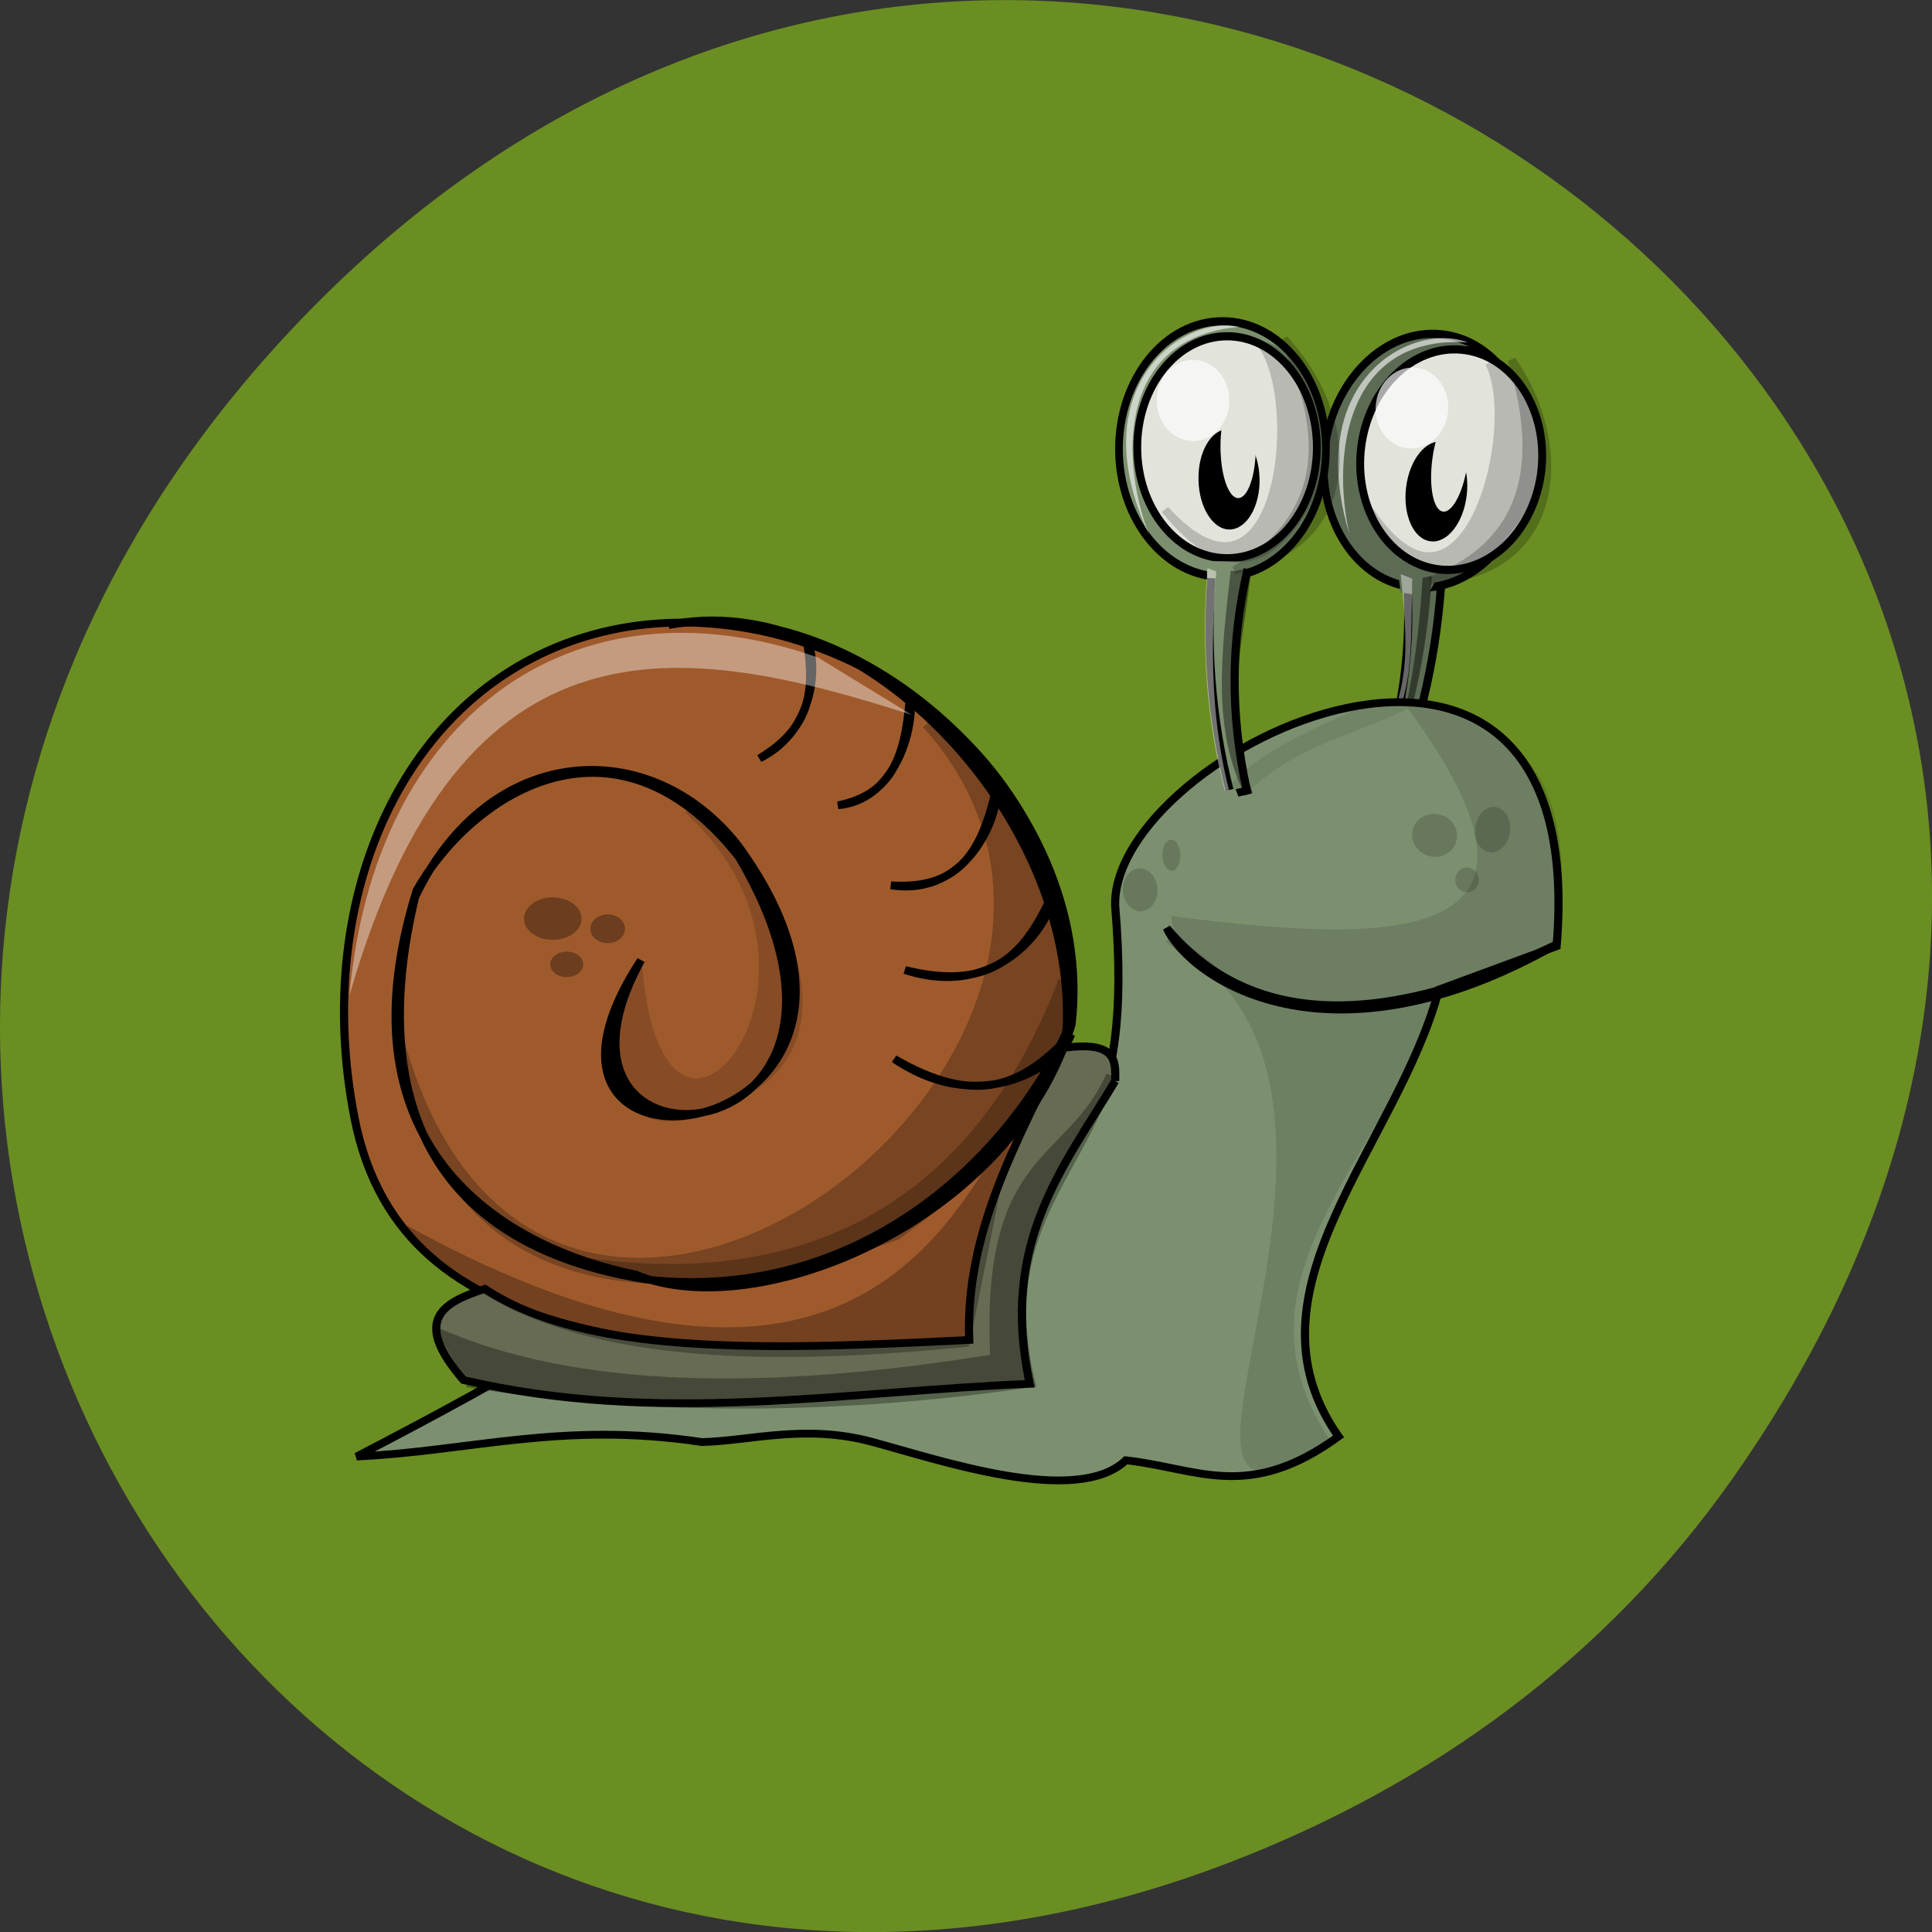 <svg xmlns="http://www.w3.org/2000/svg" xmlns:xlink="http://www.w3.org/1999/xlink" viewBox="0 0 32 32"><rect x="0" y="0" width="32" height="32" fill="#333333" stroke="none"/><defs><g id="3" clip-path="url(#2)"><path d="m 467.45 113.47 c 47.87 -2.246 52.762 -50.852 30.14 -85.17 c 13.627 46.18 0.961 72.6 -30.14 85.17" transform="matrix(0.045 0 0 0.043 2.648 4.743)" fill-rule="evenodd" stroke="#000" stroke-width="3"/></g><g id="6" clip-path="url(#5)"><path d="m 489.29 29.462 c 12.317 25.426 -9.172 110.87 -43.939 56.962 c 7.512 13.207 26.643 42.766 53.897 3.145 c 17.209 -27.22 3.931 -54.895 -9.958 -60.11" transform="matrix(0.045 0 0 0.043 2.648 4.743)" fill-rule="evenodd" stroke="#000" stroke-width="3"/></g><g id="9" clip-path="url(#8)"><path d="m 395.47 109.33 c 47.08 -9.793 45.34 -58.669 18.257 -89.04 c 19.829 43.575 10.832 71.7 -18.257 89.04" transform="matrix(0.045 0 0 0.043 2.648 4.743)" fill-rule="evenodd" stroke="#000" stroke-width="3"/></g><g id="C" clip-path="url(#B)"><path d="m 405.69 22.724 c 15.636 23.18 6.03 111.14 -35.728 63.25 c 9.26 11.86 32.15 38.18 53.723 -5.301 c 13.278 -29.649 -3.494 -54.895 -17.995 -57.95" transform="matrix(0.045 0 0 0.043 2.648 4.743)" fill-rule="evenodd" stroke="#000" stroke-width="3"/></g><g id="F" clip-path="url(#E)"><path d="m 400.1 192.8 c 19.655 -18.328 39.22 -21.2 58.789 -31.626 l -11.01 -0.629 c -19.48 10.422 -41.668 18.06 -54.858 34.86" transform="matrix(0.045 0 0 0.043 2.648 4.743)" fill-rule="evenodd" stroke="#000" stroke-width="3"/></g><g id="I" clip-path="url(#H)"><path d="m 400.19 108.62 c -2.533 28.571 -11.705 58.22 0.699 86.88 c -12.05 -24.438 -8.823 -53.638 -5.241 -85.8" transform="matrix(0.045 0 0 0.043 2.648 4.743)" fill-rule="evenodd" stroke="#000" stroke-width="3"/></g><g id="L" clip-path="url(#K)"><path d="m 460.38 161.44 c 69.18 97.84 -13.453 92.45 -86.48 82.84 c 1.834 14.196 52.5 54.716 138.89 8.445 c 10.05 -74.57 -24.372 -84.1 -52.41 -91.28" transform="matrix(0.045 0 0 0.043 2.648 4.743)" fill-rule="evenodd" stroke="#000" stroke-width="3"/></g><g id="O" clip-path="url(#N)"><path d="m 371.1 251.29 c 100.02 52.829 -23.586 253.72 57.3 192.27 c -39.05 -63.61 24.372 -111.59 39.571 -170.44 c -51.19 21.832 -78.62 -6.828 -96.79 -21.832" transform="matrix(0.045 0 0 0.043 2.648 4.743)" fill-rule="evenodd" stroke="#000" stroke-width="3"/></g><g id="R" clip-path="url(#Q)"><path d="m 282 168.72 c 106.66 124.17 -140.03 320.84 -193.49 122.37 c 17.733 107.63 105.09 102.51 182.57 74.841 c 119.41 -90.92 37.912 -168.64 10.919 -197.21" transform="matrix(0.045 0 0 0.043 2.648 4.743)" fill-rule="evenodd" stroke="#000" stroke-width="3"/></g><g id="U" clip-path="url(#T)"><path d="m 194.38 201.61 c 68.14 64.868 -10.308 162.35 -18.257 61.18 c -9.784 25.875 -15.02 77.36 36.514 49.24 c 42.45 -22.371 18.08 -78.26 -18.257 -110.42" transform="matrix(0.045 0 0 0.043 2.648 4.743)" fill-rule="evenodd" stroke="#000" stroke-width="3"/></g><g id="X" clip-path="url(#W)"><path d="m 332.23 267.37 c 0.262 84.994 -103.51 133.15 -174.36 108.53 c 105.7 15 152.96 -49.5 174.36 -108.53" transform="matrix(0.045 0 0 0.043 2.648 4.743)" fill-rule="evenodd" stroke="#000" stroke-width="3"/></g><g id="a" clip-path="url(#Z)"><path d="m 311.26 330.35 c -20.353 32.614 -62.72 123.9 -220.92 32.794 c 29.875 27.762 64.29 58.849 206.24 43.845 l 14.675 -76.73" transform="matrix(0.045 0 0 0.043 2.648 4.743)" fill-rule="evenodd" stroke="#000" stroke-width="3"/></g><g id="d" clip-path="url(#c)"><path d="m 101.96 402.59 c 51.714 23.899 122.64 24.17 205.19 10.242 c -3.756 -79.78 27.866 -73.943 42.629 -108.98 c -10.745 38.633 -42.716 60.11 -29 118.69 c -77.13 11.77 -147.72 10.153 -207.82 0" transform="matrix(0.045 0 0 0.043 2.648 4.743)" fill-rule="evenodd" stroke="#000" stroke-width="3"/></g><clipPath id="Q"><path d="M 0,0 H32 V32 H0 z"/></clipPath><clipPath id="H"><path d="M 0,0 H32 V32 H0 z"/></clipPath><clipPath id="B"><path d="M 0,0 H32 V32 H0 z"/></clipPath><clipPath id="E"><path d="M 0,0 H32 V32 H0 z"/></clipPath><clipPath id="K"><path d="M 0,0 H32 V32 H0 z"/></clipPath><clipPath id="N"><path d="M 0,0 H32 V32 H0 z"/></clipPath><clipPath id="8"><path d="M 0,0 H32 V32 H0 z"/></clipPath><clipPath id="c"><path d="M 0,0 H32 V32 H0 z"/></clipPath><clipPath id="T"><path d="M 0,0 H32 V32 H0 z"/></clipPath><clipPath id="Z"><path d="M 0,0 H32 V32 H0 z"/></clipPath><clipPath id="W"><path d="M 0,0 H32 V32 H0 z"/></clipPath><clipPath id="5"><path d="M 0,0 H32 V32 H0 z"/></clipPath><clipPath id="2"><path d="M 0,0 H32 V32 H0 z"/></clipPath><filter id="0" filterUnits="objectBoundingBox" x="0" y="0" width="32" height="32"><feColorMatrix type="matrix" in="SourceGraphic" values="0 0 0 0 1 0 0 0 0 1 0 0 0 0 1 0 0 0 1 0"/></filter><mask id="V"><g filter="url(#0)"><path fill-opacity="0.239" d="M 0,0 H32 V32 H0 z"/></g></mask><mask id="J"><g filter="url(#0)"><path fill-opacity="0.122" d="M 0,0 H32 V32 H0 z"/></g></mask><mask id="4"><g filter="url(#0)"><path fill-opacity="0.184" d="M 0,0 H32 V32 H0 z"/></g></mask><mask id="1"><g filter="url(#0)"><path fill-opacity="0.216" d="M 0,0 H32 V32 H0 z"/></g></mask><mask id="b"><g filter="url(#0)"><path fill-opacity="0.318" d="M 0,0 H32 V32 H0 z"/></g></mask><mask id="Y"><g filter="url(#0)"><path fill-opacity="0.278" d="M 0,0 H32 V32 H0 z"/></g></mask><mask id="7"><g filter="url(#0)"><path fill-opacity="0.216" d="M 0,0 H32 V32 H0 z"/></g></mask><mask id="G"><g filter="url(#0)"><path fill-opacity="0.4" d="M 0,0 H32 V32 H0 z"/></g></mask><mask id="S"><g filter="url(#0)"><path fill-opacity="0.153" d="M 0,0 H32 V32 H0 z"/></g></mask><mask id="M"><g filter="url(#0)"><path fill-opacity="0.114" d="M 0,0 H32 V32 H0 z"/></g></mask><mask id="P"><g filter="url(#0)"><path fill-opacity="0.243" d="M 0,0 H32 V32 H0 z"/></g></mask><mask id="A"><g filter="url(#0)"><path fill-opacity="0.184" d="M 0,0 H32 V32 H0 z"/></g></mask><mask id="D"><g filter="url(#0)"><path fill-opacity="0.086" d="M 0,0 H32 V32 H0 z"/></g></mask></defs><path d="m 28.703 24.48 c 11.508 -16.367 -9.742 -32.949 -23.297 -19.613 c -12.773 12.563 -0.934 32.09 14.961 25.98 c 3.316 -1.273 6.223 -3.363 8.336 -6.367" fill="#6a8e22"/><g fill-rule="evenodd"><path d="m 471.91 109.87 c -1.66 30.368 -7.25 58.13 -18.694 86.88 l -5.765 -2.426 c 10.05 -27.672 13.715 -55.974 11.356 -84.36" transform="matrix(0.045 0 0 0.043 2.648 4.743)" fill="#5c6b53" stroke="#000" stroke-width="3"/><path d="m 23.758 9.43 l -0.059 0.273 l -0.457 -0.051 l -0.078 -0.309" fill="#aade86"/><g fill="#5c6b53"><path d="m 218.17 172.49 c -0.011 16.887 -12.01 30.624 -26.832 30.629 c -14.766 -0.004 -26.764 -13.741 -26.753 -30.628 c 0.002 -16.943 11.997 -30.68 26.763 -30.676 c 14.826 -0.005 26.824 13.732 26.822 30.675" transform="matrix(0.063 0.01 -0.01 0.068 13.309 -6.01)" stroke="#000" stroke-width="1.988"/><path d="m 23.16 9.473 l 0.035 0.34 l 0.441 0.066 l 0.164 -0.301"/></g><path d="m 23.2 9.508 c 0.102 1.113 0.227 1.922 -0.5 3.074 c 0.738 -0.93 0.66 -1.586 0.691 -2.996" fill="#fff" fill-opacity="0.4"/><path d="m 217.84 173.11 c -0.034 15.173 -10.396 27.445 -23.24 27.455 c -12.849 0.009 -23.22 -12.329 -23.24 -27.436 c -0.026 -15.16 10.396 -27.445 23.24 -27.455 c 12.789 0 23.21 12.272 23.24 27.436" transform="matrix(0.064 0.01 -0.009 0.066 13.14 -5.759)" fill="#e2e3db" stroke="#000" stroke-width="2.02"/></g><use xlink:href="#3" mask="url(#1)"/><g fill-rule="evenodd"><path d="m 23.715 9.539 l -0.152 0.031 c -0.078 1.242 -0.25 2.473 -0.758 3.648 l 0.07 0.02 c 0.504 -1.176 0.766 -2.43 0.84 -3.699" fill-opacity="0.447"/><path d="m 24.293 8.207 c -0.055 0.457 -0.324 0.797 -0.602 0.758 c -0.277 -0.035 -0.457 -0.434 -0.402 -0.891 c 0.055 -0.457 0.324 -0.797 0.602 -0.758 c 0.277 0.035 0.457 0.434 0.402 0.891"/><path d="m 24.309 7.672 c -0.066 0.469 -0.25 0.824 -0.41 0.801 c -0.16 -0.023 -0.238 -0.422 -0.172 -0.891 c 0.066 -0.465 0.25 -0.824 0.41 -0.801 c 0.16 0.023 0.238 0.422 0.172 0.891" fill="#e2e3db"/><g fill="#fff"><path d="m 24.309 5.672 c -2 -0.133 -2.262 1.848 -1.957 3.18 c -0.785 -2.605 1.078 -3.531 1.957 -3.18" fill-opacity="0.608"/><path d="m 23.98 6.852 c -0.051 0.367 -0.359 0.621 -0.688 0.57 c -0.328 -0.051 -0.555 -0.387 -0.5 -0.754 c 0.051 -0.367 0.359 -0.625 0.688 -0.574 c 0.328 0.051 0.551 0.391 0.5 0.758" fill-opacity="0.663"/></g></g><use xlink:href="#6" mask="url(#4)"/><g fill-rule="evenodd"><g stroke="#000" stroke-width="3" transform="matrix(0.045 0 0 0.043 2.648 4.743)"><path d="m 212.64 355.24 c 47.783 -46.63 152.52 51.39 138.98 -116.53 c -1.834 -59.837 175.67 -149.05 162.48 15.453 l -43.33 16.711 c -15.287 60.11 -74.69 115.99 -36.951 172.14 c -33.28 25.336 -51.888 12.219 -78.27 9.164 c -17.995 17.969 -67.961 0.09 -93.12 -7.01 c -24.896 -7.098 -44.9 -0.449 -62.895 0 c -51.626 -8.09 -84.995 3.504 -127.1 5.57 c 58.53 -31.805 112.77 -63.61 140.2 -95.51" fill="#7c906f"/><path d="m 332.66 252.55 c 9.08 27.04 -9.347 73.853 -20.703 111.5 c -9.958 32.704 -10.395 58.759 -35.12 54.54 c -82.2 -14.285 -187.29 -3.055 -205.19 -98.2 c -16.07 -85.71 18.781 -168.37 90.85 -187.15 c 72.07 -18.688 161.34 34.77 170.17 119.31" fill="#9f5a2c"/></g><g fill-opacity="0.165"><path d="m 24.13 13.891 c -0.027 0.195 -0.215 0.328 -0.418 0.297 c -0.203 -0.031 -0.348 -0.215 -0.32 -0.41 c 0.027 -0.195 0.215 -0.324 0.418 -0.293 c 0.207 0.031 0.348 0.211 0.32 0.406"/><path d="m 25.01 13.785 c -0.031 0.207 -0.184 0.355 -0.34 0.332 c -0.16 -0.027 -0.266 -0.211 -0.234 -0.418 c 0.027 -0.207 0.18 -0.355 0.34 -0.332 c 0.156 0.027 0.262 0.211 0.234 0.418"/><path d="m 24.492 14.602 c -0.016 0.113 -0.113 0.191 -0.223 0.172 c -0.105 -0.016 -0.18 -0.117 -0.164 -0.23 c 0.016 -0.113 0.113 -0.191 0.223 -0.172 c 0.105 0.016 0.18 0.117 0.164 0.23"/></g><g stroke="#000"><g fill="#7c906f"><path d="m 218.15 172.46 c 0 16.931 -11.99 30.69 -26.779 30.69 c -14.789 0 -26.779 -13.76 -26.779 -30.69 c 0 -16.931 11.99 -30.634 26.779 -30.634 c 14.789 0 26.779 13.703 26.779 30.634" transform="matrix(0.064 0 0 0.069 8 -4.464)" stroke-width="1.988"/><path d="m 387.44 106.73 c -2.533 30.28 -0.786 58.669 6.639 88.95 l 6.03 -1.438 c -6.202 -29.02 -5.94 -57.681 0.262 -85.26" transform="matrix(0.045 0 0 0.043 2.648 4.743)" stroke-width="3"/></g><path d="m 217.82 173.12 c 0 15.181 -10.401 27.442 -23.24 27.442 c -12.834 0 -23.24 -12.261 -23.24 -27.442 c 0 -15.12 10.401 -27.442 23.24 -27.442 c 12.834 0 23.24 12.32 23.24 27.442" transform="matrix(0.064 0 0 0.067 7.871 -4.191)" fill="#e2e3db" stroke-width="2.02"/></g><path d="m 19.977 9.293 l 0.02 0.281 l 0.457 0.02 l 0.121 -0.293" fill="#7c906f"/></g><use xlink:href="#9" mask="url(#7)"/><g fill-rule="evenodd"><path d="m 20.863 7.926 c 0.008 0.461 -0.211 0.836 -0.492 0.844 c -0.277 0.008 -0.512 -0.363 -0.52 -0.82 c -0.012 -0.461 0.207 -0.836 0.488 -0.844 c 0.277 -0.008 0.512 0.363 0.523 0.82"/><path d="m 20.801 7.395 c 0 0.473 -0.129 0.855 -0.293 0.855 c -0.16 0 -0.293 -0.383 -0.293 -0.855 c 0 -0.473 0.133 -0.855 0.293 -0.855 c 0.164 0 0.293 0.383 0.293 0.855" fill="#e2e3db"/><path d="m 20.363 6.633 c 0 0.371 -0.27 0.672 -0.602 0.672 c -0.332 0 -0.602 -0.301 -0.602 -0.672 c 0 -0.371 0.27 -0.672 0.602 -0.672 c 0.332 0 0.602 0.301 0.602 0.672" fill="#fff" fill-opacity="0.663"/></g><use xlink:href="#C" mask="url(#A)"/><path d="m 20 9.41 l 0.145 0.055 c -0.094 1.238 -0.098 2.48 0.238 3.723 l -0.07 0.012 c -0.336 -1.242 -0.418 -2.52 -0.313 -3.789" fill="#fff" fill-rule="evenodd" fill-opacity="0.447"/><use xlink:href="#F" mask="url(#D)"/><g fill-rule="evenodd"><path d="m 20.461 13.06 l 0.094 0.246 l -0.238 0.109 l -0.031 -0.313" fill="#7c906f"/><path d="m 514.1 253.45 c -83.77 49.774 -134.53 13.567 -143.52 -6.289 c 20.528 25.696 60.62 48.606 143.52 6.289" transform="matrix(0.045 0 0 0.043 2.648 4.743)" stroke="#000" stroke-width="3"/></g><use xlink:href="#I" mask="url(#G)"/><g fill-rule="evenodd"><path d="m 20.523 5.414 c -2 0.176 -1.977 2.172 -1.492 3.445 c -1.141 -2.457 0.57 -3.656 1.492 -3.445" fill="#fff" fill-opacity="0.608"/><g stroke="#000" stroke-width="3" transform="matrix(0.045 0 0 0.043 2.648 4.743)"><path d="m 351.62 306.1 c -18.956 33.06 -42.629 62.17 -31.447 116.62 c -68.922 2.965 -136.36 16.08 -208.43 -1.438 c -19.48 -23.539 -7.08 -30.01 7.862 -35.13 c 36.514 25.25 100.28 23.899 178.29 19.676 c -1.572 -42.05 18.344 -77.72 34.07 -112.4 c 20.266 -3.055 19.829 4.852 19.655 12.668" fill="#676b53"/><path d="m 187.22 130.45 c 70.15 -13.03 157.85 66.935 148.33 153.91 c -21.838 75.919 -116.01 115.9 -160.38 96.31 c -45.599 -9.703 -111.03 -45.911 -80.63 -147.98 c 18.694 -35.04 71.805 -74.841 118.63 -12.848 c 66.56 117.97 -83.42 129.47 -36.08 39.712 c -61.41 98.11 115.83 71.25 35.728 -44.11 c -31.797 -42.677 -91.37 -40.61 -118.89 19.766 c -11.09 47.888 -15.636 130.99 85.87 147.44 c 75.65 8.266 130.68 -43.755 153.92 -95.33 c 4.63 -85.8 -78.881 -172.14 -146.49 -156.87"/><path d="m 328.65 233.77 c -0.087 11.231 -19.742 41.509 -54.42 29.559 c 30.22 7.727 43.502 -3.594 54.42 -29.559"/><path d="m 307.86 193.43 c 1.136 10.422 -10.657 41.958 -38.785 37.29 c 24.2 1.527 33.19 -11.321 38.785 -37.29"/><path d="m 276.06 158.3 c 1.922 8.985 -4.106 39.442 -26.468 41.598 c 19.04 -4.04 24.721 -17.34 26.468 -41.598"/><path d="m 335.37 288.13 c -3.232 10.692 -32.06 32.794 -65.08 9.434 c 29.526 17.789 46.47 11.59 65.08 -9.434"/><path d="m 238.24 137.01 c 3.669 6.469 3.844 33.692 -17.558 44.833 c 17.82 -11.231 20.703 -24.438 17.558 -44.833"/></g></g><use xlink:href="#L" mask="url(#J)"/><use xlink:href="#O" mask="url(#M)"/><path d="m 5.789 16.484 c 1.863 -6.477 5.52 -5.859 9.309 -4.645 l -1.551 -0.949 c -4.109 -1.438 -7.355 1.039 -7.758 5.594" fill="#fff" fill-rule="evenodd" fill-opacity="0.396"/><use xlink:href="#R" mask="url(#P)"/><use xlink:href="#U" mask="url(#S)"/><use xlink:href="#X" mask="url(#V)"/><use xlink:href="#a" mask="url(#Y)"/><use xlink:href="#d" mask="url(#b)"/><g fill-rule="evenodd"><g fill-opacity="0.318"><path d="m 9.633 15.215 c 0 0.195 -0.215 0.352 -0.477 0.352 c -0.266 0 -0.477 -0.156 -0.477 -0.352 c 0 -0.191 0.211 -0.352 0.477 -0.352 c 0.262 0 0.477 0.16 0.477 0.352"/><path d="m 9.66 15.973 c 0 0.117 -0.121 0.211 -0.273 0.211 c -0.152 0 -0.273 -0.094 -0.273 -0.211 c 0 -0.117 0.121 -0.211 0.273 -0.211 c 0.152 0 0.273 0.094 0.273 0.211"/><path d="m 10.352 15.383 c 0 0.133 -0.129 0.238 -0.285 0.238 c -0.16 0 -0.289 -0.105 -0.289 -0.238 c 0 -0.129 0.129 -0.238 0.289 -0.238 c 0.156 0 0.285 0.109 0.285 0.238"/></g><g fill-opacity="0.165"><path d="m 19.17 14.797 c -0.023 0.191 -0.168 0.324 -0.324 0.293 c -0.156 -0.031 -0.266 -0.215 -0.246 -0.406 c 0.023 -0.195 0.168 -0.328 0.324 -0.297 c 0.156 0.031 0.266 0.215 0.246 0.41"/><path d="m 19.547 14.203 c -0.008 0.141 -0.082 0.238 -0.164 0.215 c -0.082 -0.023 -0.137 -0.156 -0.129 -0.297 c 0.012 -0.141 0.086 -0.234 0.168 -0.211 c 0.082 0.02 0.137 0.152 0.125 0.293"/></g></g></svg>